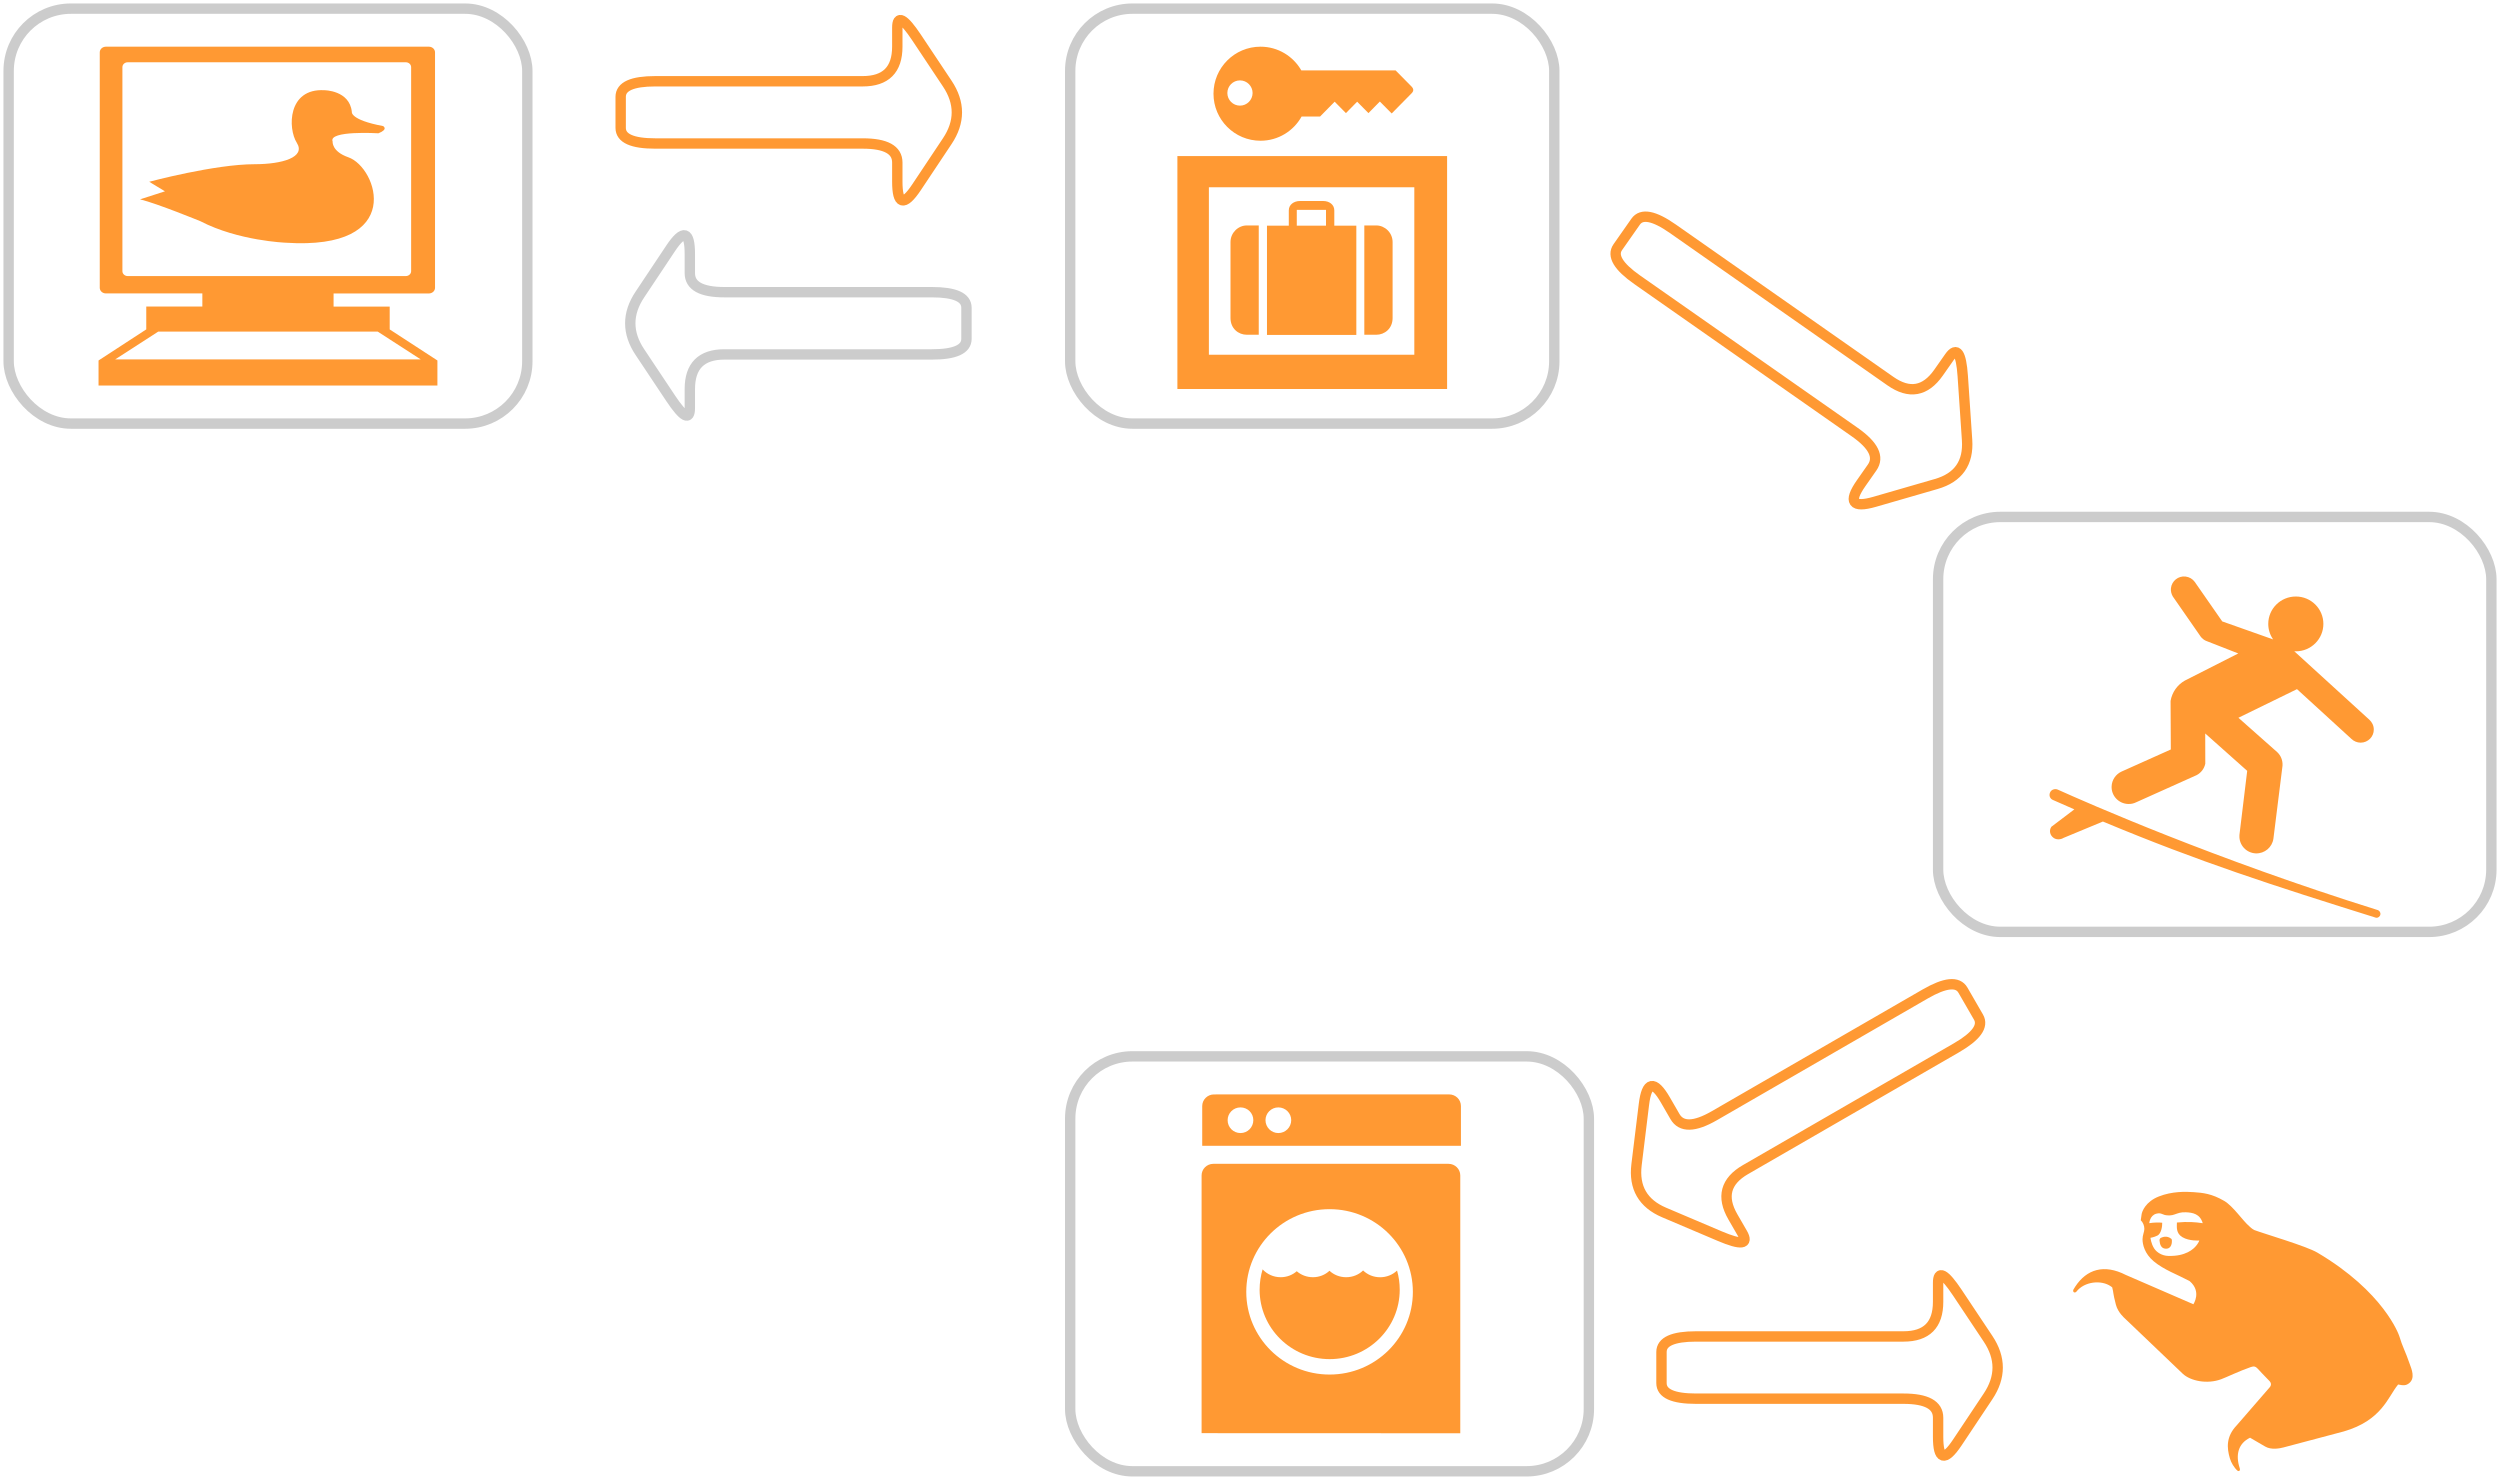 <?xml version="1.0" encoding="UTF-8" standalone="no"?>
<svg
   xmlns:dc="http://purl.org/dc/elements/1.1/"
   xmlns:cc="http://creativecommons.org/ns#"
   xmlns:rdf="http://www.w3.org/1999/02/22-rdf-syntax-ns#"
   xmlns:svg="http://www.w3.org/2000/svg"
   xmlns="http://www.w3.org/2000/svg"
   xmlns:sodipodi="http://sodipodi.sourceforge.net/DTD/sodipodi-0.dtd"
   xmlns:inkscape="http://www.inkscape.org/namespaces/inkscape"
   width="723px"
   height="428px"
   version="1.1"
   id="svg3432"
   inkscape:version="0.91 r13725"
   sodipodi:docname="push-notification-send.svg">
  <sodipodi:namedview
     pagecolor="#ffffff"
     bordercolor="#666666"
     borderopacity="1"
     objecttolerance="10"
     gridtolerance="10"
     guidetolerance="10"
     inkscape:pageopacity="0"
     inkscape:pageshadow="2"
     inkscape:window-width="1810"
     inkscape:window-height="1206"
     id="namedview3470"
     showgrid="false"
     inkscape:zoom="1.518724"
     inkscape:cx="361.5"
     inkscape:cy="214"
     inkscape:window-x="271"
     inkscape:window-y="102"
     inkscape:window-maximized="0"
     inkscape:current-layer="svg3432" />
  <defs
     id="defs3434" />
  <g
     inkscape:groupmode="layer"
     id="layer1"
     inkscape:label="layer1"
     style="display:inline"
     class="fragment">
    <g
       id="g3490">
      <rect
         x="2.5"
         y="2.5"
         width="150"
         height="120"
         rx="18"
         ry="18"
         pointer-events="none"
         id="rect3460"
         style="fill:none;stroke:#cccccc;stroke-width:3" />
      <path
         d="m 47.71,55.33 -4.56,-2.76 c 0,0 18.9,-5.08 30.51,-5.08 7.96,0 14.83,-2.01 12.18,-6.19 -2.65,-4.17 -2.65,-15.8 7.95,-15.21 0,0 7.31,0 7.96,6.26 0,0 -0.57,2.31 9.04,4.11 0,0 1.65,0.89 -1.34,2.09 0,0 -14.59,-0.9 -13.25,2.39 0,0 -0.33,2.85 4.55,4.55 8.37,2.91 16.75,27.01 -18.15,24.7 0,0 -13.67,-0.52 -24.61,-6.2 0,0 -12.52,-5.14 -17.49,-6.34 l 7.21,-2.32 z"
         pointer-events="none"
         id="path3462"
         inkscape:connector-curvature="0"
         style="fill:#ff9933;stroke:none" />
      <path
         d="m 112.7,95.27 0,-6.61 -16.23,0 0,-3.79 27.55,0 c 0.99,0 1.79,-0.73 1.79,-1.63 l 0,-68.1 c 0,-0.91 -0.8,-1.64 -1.79,-1.64 l -93.38,0 c -0.99,0 -1.79,0.73 -1.79,1.64 l 0,68.09 c 0,0.91 0.8,1.63 1.79,1.63 l 27.88,0 0,3.79 -16.22,0 0,6.61 -13.8,8.99 0,7.25 98,0 0,-7.25 -13.8,-8.98 z m -77.3,-16.84 0,-59.01 c 0,-0.78 0.69,-1.41 1.53,-1.41 l 80.43,0 c 0.85,0 1.54,0.63 1.54,1.41 l 0,59.01 c 0,0.78 -0.7,1.41 -1.54,1.41 l -80.42,0 c -0.85,0 -1.54,-0.64 -1.54,-1.41 z m -2.08,25.5 12.44,-8.03 63.48,0 12.42,8.03 -88.34,0 z"
         pointer-events="none"
         id="path3464"
         inkscape:connector-curvature="0"
         style="fill:#ff9933;stroke:none" />
    </g>
  </g>
  <g
     inkscape:groupmode="layer"
     id="layer2"
     inkscape:label="layer2"
     style="display:inline"
     class="fragment">
    <path
       style="fill:none;stroke:#ff9933;stroke-width:3;stroke-miterlimit:10"
       inkscape:connector-curvature="0"
       id="path3454"
       pointer-events="none"
       stroke-miterlimit="10"
       d="m 179.5,32.5 0,-4.5 q 0,-4.5 10,-4.5 l 60,0 q 10,0 10,-10 l 0,-5.5 q 0,-5.5 5.55,2.82 l 8.9,13.36 q 5.55,8.32 0,16.64 l -8.9,13.36 Q 259.5,62.5 259.5,52.5 l 0,-5.5 q 0,-5.5 -10,-5.5 l -60,0 q -10,0 -10,-4.5 z" />
    <rect
       style="fill:none;stroke:#cccccc;stroke-width:3"
       id="rect3450"
       pointer-events="none"
       ry="18"
       rx="18"
       height="120"
       width="140"
       y="2.5"
       x="309.5" />
    <path
       style="fill:#ff9933;stroke:none"
       inkscape:connector-curvature="0"
       id="path3452"
       pointer-events="none"
       d="m 340.5,45.13 0,67.37 78,0 0,-67.37 -78,0 z m 68.51,57.45 -59.4,0 0,-48.42 59.41,0 0,48.42 z m -44.98,-5.77 -3.46,0 c -2.39,0 -4.71,-1.77 -4.71,-4.84 0,0 0,-21.9 0,-21.96 0,-2.74 2.26,-4.81 4.71,-4.81 l 3.46,0 0,31.61 z m 30.53,0 3.47,0 c 2.38,0 4.71,-1.77 4.71,-4.84 0,0 0,-21.9 0,-21.96 0,-2.74 -2.27,-4.81 -4.71,-4.81 l -3.47,0 0,31.61 z m -8.68,-31.55 0,-4.43 c 0,-1.65 -1.45,-2.7 -3.2,-2.7 0,0 -6.76,0 -6.73,0 -1.75,0 -3.23,1.05 -3.23,2.7 l 0,4.43 -6.31,0 0,31.61 25.84,0 0,-31.61 -6.37,0 z m -2.4,0 -8.45,0 0,-4.57 8.45,0 0,4.57 z M 408.19,25 l -4.58,-4.64 -27.27,0 c -2.34,-4.1 -6.75,-6.86 -11.8,-6.86 -7.51,0 -13.6,6.09 -13.6,13.6 0,7.51 6.09,13.6 13.6,13.6 5.11,0 9.56,-2.82 11.88,-7 l 5.34,0 4.22,-4.29 3.26,3.3 3.25,-3.3 3.26,3.3 3.3,-3.35 3.4,3.43 0.08,-0.03 5.69,-5.77 c 0.64,-0.64 0.68,-1.26 -0.03,-1.99 z m -49.59,5.55 c -2.02,0 -3.65,-1.64 -3.65,-3.65 0,-2.02 1.63,-3.65 3.65,-3.65 2.02,0 3.65,1.64 3.65,3.65 -0.01,2.01 -1.64,3.65 -3.65,3.65 z" />
  </g>
  <g
     inkscape:groupmode="layer"
     id="layer3"
     inkscape:label="layer3"
     style="display:inline"
     class="fragment">
    <path
       style="fill:none;stroke:#cccccc;stroke-width:3;stroke-miterlimit:10"
       inkscape:connector-curvature="0"
       id="path3456"
       pointer-events="none"
       stroke-miterlimit="10"
       d="m 279.5,93.5 0,4.5 q 0,4.5 -10,4.5 l -60,0 q -10,0 -10,10 l 0,5.5 q 0,5.5 -5.55,-2.82 l -8.9,-13.36 q -5.55,-8.32 0,-16.64 l 8.9,-13.36 q 5.55,-8.32 5.55,1.68 l 0,5.5 q 0,5.5 10,5.5 l 60,0 q 10,0 10,4.5 z" />
  </g>
  <g
     inkscape:groupmode="layer"
     id="layer4"
     inkscape:label="layer4"
     style="display:inline"
     class="fragment">
    <rect
       style="fill:none;stroke:#cccccc;stroke-width:3"
       id="rect3444"
       pointer-events="none"
       ry="18"
       rx="18"
       height="120"
       width="160"
       y="149.5"
       x="560.5" />
    <path
       style="fill:#ff9933;stroke:none"
       inkscape:connector-curvature="0"
       id="path3446"
       pointer-events="none"
       d="m 608.16,237.59 c 27.91,11.66 49.11,18.47 78.98,27.82 0.6,0.09 1.17,-0.33 1.27,-0.96 0.09,-0.6 -0.33,-1.19 -0.94,-1.31 -47.04,-14.71 -83.97,-31 -92.4,-34.8 -0.87,-0.34 -1.88,0.05 -2.21,0.89 -0.36,0.87 0.02,1.8 0.87,2.13 2.1,0.94 4.16,1.85 6.17,2.71 l -6.64,5.03 c -0.75,1.09 -0.42,2.5 0.69,3.25 0.83,0.55 2,0.48 2.8,-0.02 l 11.41,-4.74 z m 77.05,-29.45 -21.71,-19.8 c 0.15,0.01 0.3,0.02 0.46,0.02 4.4,0 7.96,-3.56 7.96,-7.93 0,-4.37 -3.56,-7.92 -7.96,-7.92 -4.42,0 -7.98,3.55 -7.98,7.92 0,1.68 0.52,3.22 1.41,4.49 l -14.72,-5.21 -7.96,-11.44 c -0.61,-0.84 -1.55,-1.4 -2.66,-1.54 -2.07,-0.23 -3.97,1.26 -4.21,3.35 -0.1,0.86 0.12,1.7 0.53,2.41 l 8.12,11.69 c 0.38,0.46 0.85,0.86 1.41,1.12 l 9.41,3.68 -15.46,7.85 c -2.16,1.22 -3.69,3.37 -4.12,5.87 l 0.07,14.05 -14.3,6.41 c -1.6,0.76 -2.75,2.36 -2.82,4.25 -0.12,2.71 2,4.98 4.73,5.1 0.84,0.05 1.67,-0.14 2.37,-0.49 l 17.5,-7.86 c 1.25,-0.66 2.18,-1.84 2.49,-3.3 l -0.02,-8.74 12.14,10.81 -2.23,18.4 c 0,0.12 -0.02,0.23 -0.02,0.35 -0.12,2.71 2,5 4.73,5.12 2.56,0.09 4.75,-1.76 5.1,-4.25 l 2.62,-21 c 0,-0.09 0.02,-0.19 0.02,-0.28 0.05,-1.47 -0.54,-2.81 -1.53,-3.74 l -11.23,-9.95 16.94,-8.28 15.73,14.38 c 0.7,0.68 1.66,1.1 2.7,1.1 2.11,-0.02 3.81,-1.73 3.78,-3.81 0,-1.12 -0.51,-2.13 -1.29,-2.83 z" />
    <path
       style="fill:none;stroke:#ff9933;stroke-width:3;stroke-miterlimit:10"
       inkscape:connector-curvature="0"
       id="path3448"
       pointer-events="none"
       stroke-miterlimit="10"
       d="m 470.441,67.799 2.581,-3.686 q 2.581,-3.686 10.773,2.05 l 62.911,44.051 q 8.192,5.736 13.927,-2.456 l 3.155,-4.505 q 3.155,-4.505 3.837,5.47 l 1.252,18.505 q 0.682,9.975 -8.925,12.746 l -17.817,5.152 q -9.607,2.771 -3.871,-5.421 l 3.155,-4.505 q 3.155,-4.505 -5.037,-10.241 L 473.471,80.907 q -8.192,-5.736 -5.61,-9.422 z" />
  </g>
  <g
     inkscape:groupmode="layer"
     id="layer5"
     inkscape:label="layer5"
     style="display:inline"
     class="fragment">
    <path
       style="fill:none;stroke:#ff9933;stroke-width:3;stroke-miterlimit:10"
       inkscape:connector-curvature="0"
       id="path3466"
       pointer-events="none"
       stroke-miterlimit="10"
       d="m 569.93,290.25 2.25,3.897 q 2.25,3.897 -6.41,8.897 l -60.968,35.2 q -8.66,5 -3.66,13.66 l 2.75,4.763 q 2.75,4.763 -6.458,0.854 l -16.155,-6.862 q -9.208,-3.91 -7.99,-13.839 l 2.135,-17.422 q 1.218,-9.93 6.218,-1.269 l 2.75,4.763 q 2.75,4.763 11.41,-0.237 l 60.968,-35.2 q 8.66,-5 10.91,-1.103 z" />
    <rect
       style="fill:none;stroke:#cccccc;stroke-width:3"
       id="rect3458"
       pointer-events="none"
       ry="18"
       rx="18"
       height="120"
       width="150"
       y="305.5"
       x="309.5" />
    <path
       style="fill:#ff9933;stroke:none"
       inkscape:connector-curvature="0"
       id="path3468"
       pointer-events="none"
       d="m 358.75,327.68 c 2.07,0 3.71,-1.68 3.71,-3.73 0,-2.03 -1.64,-3.69 -3.71,-3.69 -2.07,0 -3.72,1.66 -3.72,3.69 -0.01,2.06 1.65,3.73 3.72,3.73 m 10.94,0 c 2.07,0 3.73,-1.68 3.73,-3.73 0,-2.03 -1.67,-3.69 -3.73,-3.69 -2.04,0 -3.71,1.66 -3.71,3.69 0,2.06 1.67,3.73 3.71,3.73 m 49.4,-11.18 c 1.89,0 3.41,1.5 3.41,3.36 l 0,11.51 -74.82,0 0,-11.49 c 0,-1.86 1.53,-3.37 3.39,-3.37 l 68.02,-0.01 z m -34.58,81.02 c 13.32,0 24.09,-10.7 24.09,-23.91 0,-13.21 -10.78,-23.92 -24.09,-23.92 -13.31,0 -24.09,10.71 -24.09,23.92 0,13.21 10.78,23.91 24.09,23.91 m -37.01,16.95 0,-74.53 c 0,-1.85 1.51,-3.36 3.39,-3.36 l 68.03,0 c 1.87,0 3.39,1.51 3.39,3.36 l 0,74.56 -74.81,-0.03 z m 56.54,-46.97 c 0.5,1.74 0.76,3.58 0.76,5.49 0,11.08 -9.08,20.07 -20.26,20.07 -11.19,0 -20.26,-8.99 -20.26,-20.07 0,-2.07 0.32,-4.05 0.87,-5.92 l 0,0.04 c 1.3,1.39 3.14,2.26 5.21,2.26 1.8,0 3.42,-0.64 4.67,-1.74 l -0.02,0 c 1.26,1.1 2.9,1.74 4.69,1.74 1.85,0 3.54,-0.69 4.8,-1.88 l 0,0.03 c 1.25,1.16 2.93,1.85 4.82,1.85 1.91,0 3.67,-0.75 4.9,-1.97 l 0,0.03 c 1.28,1.23 3.01,1.95 4.92,1.95 1.86,0 3.59,-0.72 4.86,-1.91 l 0.04,0.03 z" />
  </g>
  <g
     inkscape:groupmode="layer"
     id="layer6"
     inkscape:label="layer6"
     style="display:inline"
     class="fragment">
    <path
       style="fill:none;stroke:#ff9933;stroke-width:3;stroke-miterlimit:10"
       inkscape:connector-curvature="0"
       id="path3438"
       pointer-events="none"
       stroke-miterlimit="10"
       d="m 480.5,395.5 0,-4.5 q 0,-4.5 10,-4.5 l 60,0 q 10,0 10,-10 l 0,-5.5 q 0,-5.5 5.55,2.82 l 8.9,13.36 q 5.55,8.32 0,16.64 l -8.9,13.36 q -5.55,8.32 -5.55,-1.68 l 0,-5.5 q 0,-5.5 -10,-5.5 l -60,0 q -10,0 -10,-4.5 z" />
    <path
       style="fill:#ff9933;stroke:none"
       inkscape:connector-curvature="0"
       id="path3440"
       pointer-events="none"
       d="m 696.86,394.38 c -1.12,-3.32 -2.15,-5.1 -2.96,-7.9 -0.16,-0.55 -4.54,-12.9 -23.73,-24.23 -3.19,-1.89 -15.47,-5.47 -18.23,-6.52 -0.76,-0.39 -1.23,-0.92 -1.44,-1.09 -1.89,-1.6 -4.67,-5.81 -7.25,-7.33 -3.63,-2.12 -6.17,-2.35 -8.86,-2.54 -2.28,-0.16 -6.2,-0.27 -10.03,1.24 -3.83,1.49 -4.92,4.33 -5.02,5.27 l -0.23,1.62 c 0.63,0.57 1.04,1.57 1.04,2.49 0,0.88 -0.53,1.79 -0.53,3 0,1.53 0.59,4.13 3.19,6.34 2.98,2.51 6.89,3.87 10.28,5.68 0.05,0.03 0.12,0.06 0.19,0.12 3.51,3 1.05,6.66 1.05,6.66 l -19.53,-8.47 c -6.34,-3.25 -11.34,-1.6 -14.59,3.3 -0.23,0.35 -0.3,0.46 -0.56,0.9 -0.15,0.26 -0.11,0.62 0.08,0.77 0.24,0.2 0.6,0.05 0.74,-0.12 2.37,-3.04 7.3,-3.45 9.97,-1.57 0.14,0.09 0.27,0.2 0.41,0.3 0.47,1.78 0.11,1.33 1.08,5.06 0.59,2.23 2.54,3.89 2.54,3.89 0,0 15.25,14.6 16.8,16.05 2.24,2.09 7.05,3.07 11.08,1.58 1.6,-0.59 5.17,-2.34 8.63,-3.54 0.92,-0.32 1.39,-0.12 1.98,0.51 0.87,0.97 1.5,1.61 3.43,3.6 0.44,0.47 0.55,1.17 0,1.77 l -9.52,10.98 -0.06,0.06 c -3.02,3.22 -2.84,6.4 -1.93,9.48 0.35,1.24 1.25,2.74 2.17,3.55 0.22,0.21 0.42,0.15 0.6,0.06 0.2,-0.16 0.16,-0.51 0.1,-0.69 -1.33,-4 -0.39,-7.25 2.97,-8.87 1.56,0.91 3.69,2.15 4.37,2.55 1.75,1.04 4.25,0.54 5.3,0.26 3.21,-0.86 17.44,-4.63 17.44,-4.63 10.98,-3.18 12.77,-9.96 15.6,-13.43 0.04,-0.05 0.07,-0.09 0.1,-0.14 1.52,0.3 2.3,0.37 3.25,-0.43 1.72,-1.44 0.7,-3.93 0.08,-5.59 z M 631.17,357.8 c 1.94,1.16 4.88,0.96 4.88,0.96 0,0 -0.72,2.12 -3.34,3.39 -1.35,0.65 -3.03,1.13 -5.67,1.06 -1.75,-0.05 -3.3,-0.99 -4.05,-2.15 -0.92,-1.41 -1.07,-3.09 -1.07,-3.09 0,0 0.87,-0.1 1.98,-0.63 1.12,-0.53 1.46,-2.69 1.41,-3.73 -0.97,-0.1 -2.33,-0.09 -3.74,0.13 0,0 0.15,-2.24 2.04,-2.74 1.64,-0.43 1.63,0.5 3.51,0.49 0.1,0 0.3,0 0.42,0 0.42,0 0.94,-0.14 1.24,-0.24 1.26,-0.42 1.85,-0.72 3.39,-0.66 1.89,0.08 4.08,0.43 4.86,3.16 -2.25,-0.34 -4.34,-0.49 -7.47,-0.2 -0.01,1.31 -0.32,3.1 1.61,4.25 z" />
    <path
       style="fill:#ff9933;stroke:none"
       inkscape:connector-curvature="0"
       id="path3442"
       pointer-events="none"
       d="m 624.93,357.98 c -0.25,0.1 -0.42,0.49 -0.4,0.76 0.1,1.14 0.44,2.26 1.69,2.38 1.41,0.14 1.96,-1.07 1.89,-2.39 -0.01,-0.07 -0.03,-0.37 -0.17,-0.47 -1.35,-1.06 -2.54,-0.46 -3.01,-0.28 z" />
  </g>
</svg>
